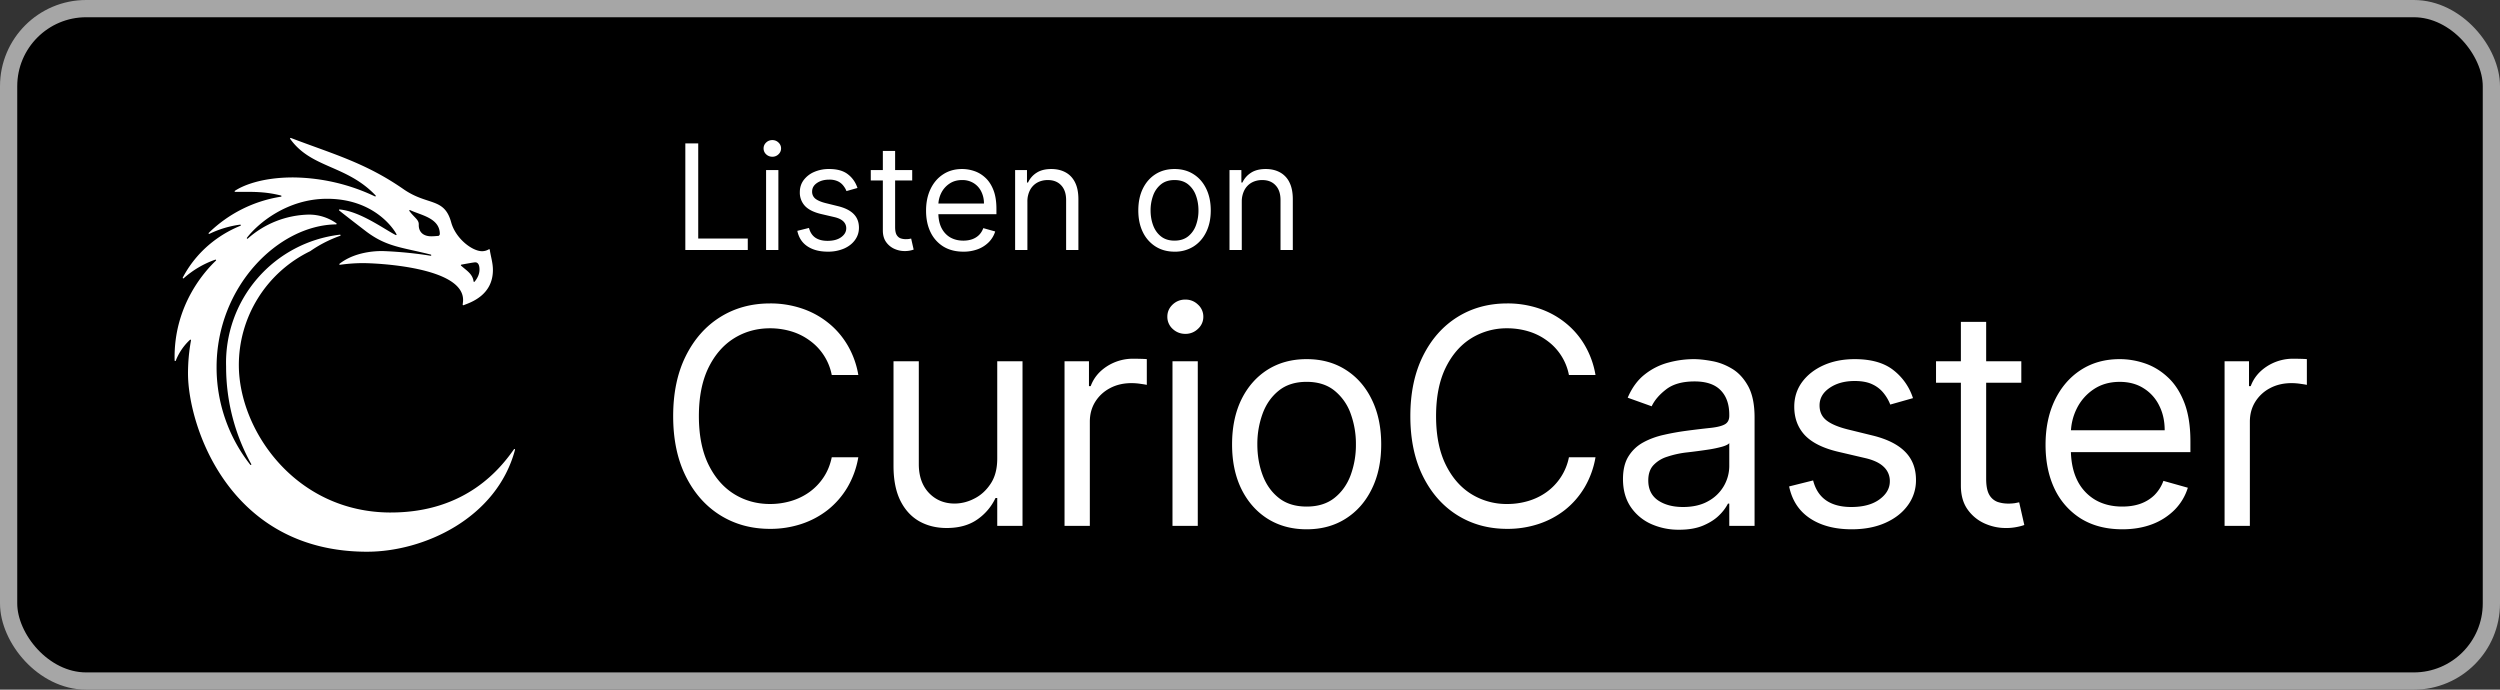 <svg xmlns="http://www.w3.org/2000/svg" width="145" height="40" fill="none" viewBox="0 0 145 40"><rect x="0" y="0" width="145" height="40" fill="#333333" stroke="none"/><rect width="144" height="39" x=".5" y=".5" fill="#000" rx="4.5"/><rect width="144" height="39" x=".5" y=".5" stroke="#A6A6A6" rx="4.5"/><path fill="#fff" d="M22.672 29.726c-5.52 0-8.8-4.748-8.819-8.515a7.34 7.34 0 0 1 4.134-6.64c.04-.019.7-.526 1.743-.894.038-.014.026-.071-.015-.066a7.475 7.475 0 0 0-6.601 7.647c0 2.053.529 3.983 1.459 5.66.02.037-.032.07-.058.037a9.13 9.13 0 0 1-1.953-5.657c0-4.677 3.577-8.24 6.93-8.284.032 0 .046-.043.019-.062a2.733 2.733 0 0 0-1.601-.505 5.49 5.49 0 0 0-3.537 1.39c-.031.028-.075-.012-.05-.046.641-.839 2.34-2.262 4.647-2.262 2.601 0 3.783 1.599 4.027 2.057a.034.034 0 0 1-.046.046c-.701-.36-2.049-1.366-3.252-1.484-.034-.003-.051.039-.025.06.314.257 1.418 1.105 1.572 1.222 1.2.901 2.069.91 3.742 1.336.042.011.03.074-.014.067-.271-.043-1.354-.217-2.73-.27-.031 0-1.515-.078-2.55.735-.027.021-.008.065.026.06a9.62 9.62 0 0 1 1.346-.097c.637 0 5.793.192 5.793 2.136 0 .079-.008.139-.023.27a.034.034 0 0 0 .045.036c.447-.166 1.708-.593 1.708-2.046 0-.411-.121-.76-.183-1.175a.034.034 0 0 0-.052-.024.747.747 0 0 1-.401.112c-.58-.007-1.529-.742-1.785-1.677-.4-1.457-1.362-.946-2.765-1.921-2.219-1.543-4.148-2.057-6.532-2.97-.031-.012-.06.024-.04.052 1.225 1.717 3.262 1.501 4.955 3.283.027.027-.005.071-.04.054a11.297 11.297 0 0 0-4.74-1.1c-1.894 0-2.973.504-3.382.776-.028.018-.014.063.02.063.953-.003 1.694-.034 2.655.211.036.01.034.062-.003.067a7.697 7.697 0 0 0-4.188 2.1c-.028.027.004.072.039.055a5.855 5.855 0 0 1 1.781-.534c.04-.005.055.05.018.066-.836.337-2.374 1.167-3.344 3.002-.018.034.024.067.053.042a5.48 5.48 0 0 1 1.833-1.079c.035-.012.062.032.035.057-.543.516-2.476 2.532-2.394 5.79 0 .037.052.046.066.011.128-.326.371-.79.826-1.21.024-.022.063-.001.057.032a10.689 10.689 0 0 0-.174 1.925C10.904 24.642 13.247 32 21.291 32c3.293 0 7.52-1.94 8.58-5.913.01-.037-.039-.06-.061-.029-.746 1.055-2.741 3.667-7.137 3.667v.001Zm4.899-14.51c.07 0 .24.035.24.418 0 .26-.11.491-.284.704-.018.023-.056.012-.06-.018-.055-.437-.416-.633-.724-.912a.034.034 0 0 1 .016-.059c.226-.041.714-.134.812-.134Zm-2.061-1.64c0 .035-.049.103-.077.105-.138.01-.277.025-.415.025-.52 0-.73-.302-.73-.64v-.061c0-.267-.254-.377-.543-.768a.034.034 0 0 1 .043-.051c.596.293 1.722.447 1.722 1.39Zm14.239.924V8.318h.748v5.518h2.874v.664h-3.622Zm4.684 0V9.864h.713V14.5h-.713Zm.362-5.41a.506.506 0 0 1-.359-.141.456.456 0 0 1-.148-.341c0-.133.05-.247.148-.341.1-.095.22-.142.36-.142.138 0 .257.047.356.142.1.094.15.208.15.341 0 .133-.05.246-.15.341a.496.496 0 0 1-.357.142Zm4.94 1.812-.64.181c-.04-.107-.1-.21-.179-.31a.865.865 0 0 0-.313-.254 1.14 1.14 0 0 0-.51-.1c-.284 0-.52.065-.71.196-.187.129-.28.293-.28.492a.51.51 0 0 0 .192.42c.13.102.33.188.604.256l.688.17c.415.1.724.254.927.461.203.206.305.47.305.794 0 .266-.077.503-.23.713-.15.209-.362.374-.633.495a2.33 2.33 0 0 1-.948.18c-.473 0-.864-.102-1.174-.307-.31-.205-.506-.505-.589-.9l.676-.169c.065.25.186.437.365.562.182.124.418.187.71.187.332 0 .595-.07.79-.211.198-.143.296-.314.296-.514a.54.54 0 0 0-.169-.404c-.112-.11-.285-.193-.519-.248l-.773-.18c-.424-.101-.736-.257-.935-.469a1.133 1.133 0 0 1-.296-.8c0-.261.073-.493.22-.694a1.5 1.5 0 0 1 .607-.474 2.13 2.13 0 0 1 .875-.172c.46 0 .82.1 1.081.302.264.201.45.467.561.797Zm3.173-1.038v.603h-2.403v-.603h2.403Zm-1.703-1.111h.712v4.419c0 .201.03.352.088.453.06.098.137.165.23.199a.92.92 0 0 0 .298.048c.079 0 .143-.004.194-.012l.12-.024.145.64a1.491 1.491 0 0 1-.531.085c-.201 0-.399-.044-.592-.13a1.177 1.177 0 0 1-.477-.396c-.125-.177-.187-.4-.187-.67V8.753Zm4.668 5.844c-.447 0-.832-.099-1.156-.296a1.99 1.99 0 0 1-.745-.833c-.174-.358-.26-.775-.26-1.25s.086-.893.26-1.256c.175-.364.418-.648.73-.85.314-.206.68-.309 1.099-.309.241 0 .48.04.715.121.236.08.45.211.643.392.193.18.347.417.462.713.115.296.172.66.172 1.092v.302h-3.574v-.616h2.85a1.52 1.52 0 0 0-.157-.7 1.183 1.183 0 0 0-.441-.486 1.234 1.234 0 0 0-.67-.178c-.284 0-.53.07-.737.212a1.39 1.39 0 0 0-.474.543c-.11.223-.166.463-.166.718v.41c0 .35.06.648.181.891.123.242.293.426.51.553.218.124.47.187.758.187.187 0 .356-.027.507-.079.153-.054.285-.135.396-.241.11-.109.196-.244.256-.405l.689.193a1.526 1.526 0 0 1-.366.616 1.78 1.78 0 0 1-.634.41 2.35 2.35 0 0 1-.848.146Zm3.716-2.886V14.5h-.712V9.864h.688v.724h.06a1.33 1.33 0 0 1 .495-.567c.222-.145.507-.218.858-.218.313 0 .588.065.823.193.236.127.42.32.55.58.13.258.196.584.196.978V14.5h-.712v-2.898c0-.364-.095-.648-.284-.85-.19-.206-.449-.309-.779-.309-.227 0-.43.05-.61.148a1.058 1.058 0 0 0-.42.432 1.43 1.43 0 0 0-.153.688Zm8.534 2.886c-.419 0-.786-.1-1.102-.3a2.018 2.018 0 0 1-.736-.835c-.175-.358-.263-.777-.263-1.256 0-.483.088-.905.263-1.265.177-.36.422-.64.736-.839.316-.2.683-.299 1.102-.299.418 0 .785.1 1.099.3.316.198.561.478.736.838.177.36.266.782.266 1.265 0 .479-.089.898-.266 1.256-.175.358-.42.636-.736.836a2.01 2.01 0 0 1-1.1.299Zm0-.64c.318 0 .58-.082.785-.245a1.44 1.44 0 0 0 .456-.643 2.47 2.47 0 0 0 .147-.863c0-.31-.049-.599-.147-.866a1.46 1.46 0 0 0-.456-.65c-.206-.164-.467-.247-.785-.247s-.58.083-.785.248a1.46 1.46 0 0 0-.456.649 2.487 2.487 0 0 0-.148.866c0 .31.05.598.148.863.099.266.25.48.456.643.205.163.467.245.785.245Zm3.9-2.246V14.5h-.712V9.864H72v.724h.06c.11-.235.274-.424.496-.567.221-.145.507-.218.857-.218.314 0 .589.065.824.193a1.3 1.3 0 0 1 .55.58c.13.258.196.584.196.978V14.5h-.713v-2.898c0-.364-.094-.648-.284-.85-.189-.206-.448-.309-.778-.309-.228 0-.43.05-.61.148a1.059 1.059 0 0 0-.42.432 1.43 1.43 0 0 0-.154.688ZM49.783 21.75h-1.541a3.206 3.206 0 0 0-1.3-2.014 3.482 3.482 0 0 0-1.062-.521 4.245 4.245 0 0 0-1.218-.174c-.77 0-1.469.194-2.094.584-.622.39-1.117.963-1.486 1.721-.364.758-.547 1.688-.547 2.79s.183 2.033.547 2.79c.37.759.864 1.333 1.486 1.722.625.39 1.323.584 2.094.584a4.25 4.25 0 0 0 1.218-.174c.39-.116.744-.288 1.063-.516.323-.232.596-.515.82-.85.228-.34.387-.73.479-1.17h1.54a5.133 5.133 0 0 1-.633 1.747 4.78 4.78 0 0 1-1.144 1.311 5.009 5.009 0 0 1-1.535.814 5.722 5.722 0 0 1-1.808.28c-1.085 0-2.05-.265-2.896-.795-.845-.53-1.51-1.285-1.995-2.263-.485-.977-.727-2.137-.727-3.48 0-1.342.242-2.502.727-3.48.485-.977 1.15-1.732 1.995-2.262.845-.53 1.81-.795 2.896-.795a5.72 5.72 0 0 1 1.808.28c.568.186 1.08.46 1.535.82.456.356.837.791 1.144 1.305a5.07 5.07 0 0 1 .634 1.746Zm8.057 4.847v-5.643h1.466V30.5H57.84v-1.616h-.1a3.132 3.132 0 0 1-1.044 1.237c-.472.335-1.069.503-1.79.503-.596 0-1.126-.13-1.59-.391-.464-.265-.829-.663-1.094-1.193-.265-.535-.398-1.208-.398-2.02v-6.066h1.467v5.966c0 .696.195 1.252.584 1.666.394.414.895.621 1.504.621a2.49 2.49 0 0 0 1.112-.28c.382-.186.7-.472.957-.857.261-.385.392-.876.392-1.473Zm3.903 3.903v-9.546h1.417v1.442h.1c.173-.472.488-.855.944-1.15a2.78 2.78 0 0 1 1.54-.44c.109 0 .243.002.405.006.161.004.284.01.366.018v1.492a4.392 4.392 0 0 0-.341-.056 3.365 3.365 0 0 0-.553-.044c-.465 0-.879.098-1.243.292-.36.191-.647.456-.858.796-.207.335-.31.719-.31 1.15v6.04h-1.467Zm6.261 0v-9.546h1.467V30.5h-1.467Zm.746-11.136c-.286 0-.533-.098-.74-.292a.939.939 0 0 1-.304-.703c0-.273.101-.507.304-.702.207-.195.454-.292.74-.292s.53.097.733.292a.93.93 0 0 1 .31.702.93.93 0 0 1-.31.703 1.021 1.021 0 0 1-.733.292Zm7.035 11.335c-.862 0-1.618-.205-2.269-.615-.646-.41-1.151-.984-1.516-1.722-.36-.737-.54-1.599-.54-2.585 0-.994.18-1.862.54-2.604.365-.741.87-1.317 1.516-1.727.65-.41 1.407-.616 2.269-.616.861 0 1.615.205 2.262.616.65.41 1.156.985 1.516 1.727.365.742.547 1.61.547 2.604 0 .986-.182 1.848-.547 2.585-.36.738-.866 1.312-1.516 1.722-.647.41-1.4.615-2.262.615Zm0-1.318c.654 0 1.193-.167 1.615-.503.423-.336.736-.777.939-1.324a5.063 5.063 0 0 0 .304-1.777 5.12 5.12 0 0 0-.304-1.784 3.006 3.006 0 0 0-.939-1.336c-.422-.34-.96-.51-1.615-.51s-1.194.17-1.616.51c-.423.34-.736.785-.938 1.336a5.12 5.12 0 0 0-.305 1.784c0 .638.102 1.23.305 1.777.203.547.515.988.938 1.324.422.336.961.503 1.616.503Zm16.754-7.631h-1.541a3.202 3.202 0 0 0-1.299-2.014 3.481 3.481 0 0 0-1.063-.521 4.244 4.244 0 0 0-1.218-.174 3.88 3.88 0 0 0-2.094.584c-.621.39-1.117.963-1.485 1.721-.365.758-.547 1.688-.547 2.79s.182 2.033.547 2.79c.368.759.864 1.333 1.485 1.722a3.88 3.88 0 0 0 2.094.584 4.24 4.24 0 0 0 1.218-.174c.39-.116.744-.288 1.063-.516a3.264 3.264 0 0 0 1.299-2.02h1.541a5.133 5.133 0 0 1-.634 1.747c-.306.514-.688.95-1.143 1.311a5.01 5.01 0 0 1-1.535.814 5.723 5.723 0 0 1-1.809.28c-1.085 0-2.05-.265-2.896-.795-.845-.53-1.51-1.285-1.995-2.263-.484-.977-.727-2.137-.727-3.48 0-1.342.243-2.502.728-3.48.484-.977 1.15-1.732 1.994-2.262.846-.53 1.81-.795 2.896-.795a5.72 5.72 0 0 1 1.809.28c.567.186 1.079.46 1.535.82a4.68 4.68 0 0 1 1.143 1.305 5.07 5.07 0 0 1 .634 1.746Zm4.85 8.974a3.878 3.878 0 0 1-1.646-.342 2.826 2.826 0 0 1-1.175-1c-.29-.44-.435-.97-.435-1.591 0-.547.108-.99.323-1.33.216-.344.504-.614.864-.808.36-.195.758-.34 1.193-.435.44-.1.88-.178 1.324-.236a56.63 56.63 0 0 1 1.41-.168c.365-.042.63-.11.796-.205.17-.096.255-.261.255-.498v-.05c0-.612-.168-1.089-.503-1.428-.332-.34-.835-.51-1.51-.51-.7 0-1.25.153-1.647.46-.398.306-.678.634-.84.982l-1.391-.498c.248-.58.58-1.031.994-1.354a3.728 3.728 0 0 1 1.367-.684 5.675 5.675 0 0 1 1.467-.199c.306 0 .659.038 1.056.112.402.07.789.218 1.162.441.377.224.69.562.939 1.013.248.452.373 1.057.373 1.815V30.5h-1.467v-1.293h-.075a2.57 2.57 0 0 1-.497.665c-.232.236-.54.437-.926.603-.385.166-.855.249-1.41.249Zm.224-1.318c.58 0 1.07-.114 1.467-.341a2.327 2.327 0 0 0 1.218-2.02v-1.343c-.062.075-.199.143-.41.205a6.93 6.93 0 0 1-.721.156 32.755 32.755 0 0 1-1.405.186 5.6 5.6 0 0 0-1.069.243 1.842 1.842 0 0 0-.795.49c-.199.216-.298.51-.298.883 0 .51.188.895.565 1.156.381.257.864.385 1.448.385Zm13.34-6.314-1.318.373a2.465 2.465 0 0 0-.366-.64 1.782 1.782 0 0 0-.647-.522c-.273-.137-.623-.205-1.05-.205-.584 0-1.071.135-1.46.404-.386.265-.578.603-.578 1.013 0 .364.132.652.398.864.265.211.679.387 1.242.528l1.417.348c.854.207 1.49.524 1.908.95.419.423.628.968.628 1.635a2.43 2.43 0 0 1-.472 1.467c-.311.43-.746.77-1.306 1.019-.559.249-1.209.373-1.951.373-.973 0-1.779-.211-2.417-.634-.638-.423-1.042-1.04-1.212-1.852l1.392-.348c.132.514.383.9.752 1.156.373.257.86.385 1.46.385.684 0 1.227-.145 1.628-.435.406-.294.609-.646.609-1.056a1.11 1.11 0 0 0-.348-.833c-.232-.228-.588-.398-1.068-.51l-1.591-.372c-.874-.208-1.517-.529-1.927-.964-.406-.439-.609-.988-.609-1.646 0-.54.151-1.015.454-1.43.306-.414.723-.74 1.249-.976.53-.236 1.131-.354 1.802-.354.945 0 1.686.207 2.225.622a3.35 3.35 0 0 1 1.156 1.64Zm6.283-2.137v1.242h-4.947v-1.242h4.947Zm-3.505-2.287h1.466v9.098c0 .414.061.725.181.932a.93.93 0 0 0 .472.41c.195.066.4.1.615.1a2.6 2.6 0 0 0 .398-.025l.249-.05.298 1.317a2.85 2.85 0 0 1-.417.112 3.059 3.059 0 0 1-.677.062c-.414 0-.82-.089-1.218-.267a2.417 2.417 0 0 1-.982-.814c-.257-.365-.385-.825-.385-1.38v-9.495Zm9.361 12.03c-.92 0-1.714-.202-2.381-.608a4.097 4.097 0 0 1-1.535-1.715c-.356-.738-.534-1.595-.534-2.573s.178-1.84.534-2.585c.361-.75.862-1.334 1.504-1.753.647-.422 1.401-.634 2.262-.634.498 0 .988.083 1.473.249.485.166.926.435 1.324.808.398.368.715.857.951 1.466.236.61.354 1.36.354 2.25v.621h-7.358v-1.267h5.866c0-.539-.107-1.02-.323-1.442a2.43 2.43 0 0 0-.907-1c-.389-.245-.849-.367-1.38-.367-.584 0-1.089.145-1.516.435a2.86 2.86 0 0 0-.976 1.118c-.227.46-.341.953-.341 1.48v.845c0 .72.124 1.332.372 1.833a2.69 2.69 0 0 0 1.051 1.137c.447.257.967.385 1.56.385.385 0 .733-.053 1.044-.161.314-.112.586-.278.814-.497a2.26 2.26 0 0 0 .528-.833l1.417.398c-.149.48-.4.903-.752 1.267a3.67 3.67 0 0 1-1.305.846c-.518.198-1.1.298-1.746.298Zm5.933-.198v-9.546h1.417v1.442h.099c.174-.472.489-.855.945-1.15a2.78 2.78 0 0 1 1.541-.44c.108 0 .242.002.404.006.162.004.284.01.367.018v1.492a4.446 4.446 0 0 0-.342-.056 3.36 3.36 0 0 0-.553-.044c-.464 0-.879.098-1.243.292a2.208 2.208 0 0 0-.858.796c-.207.335-.31.719-.31 1.15v6.04h-1.467Z"/></svg>